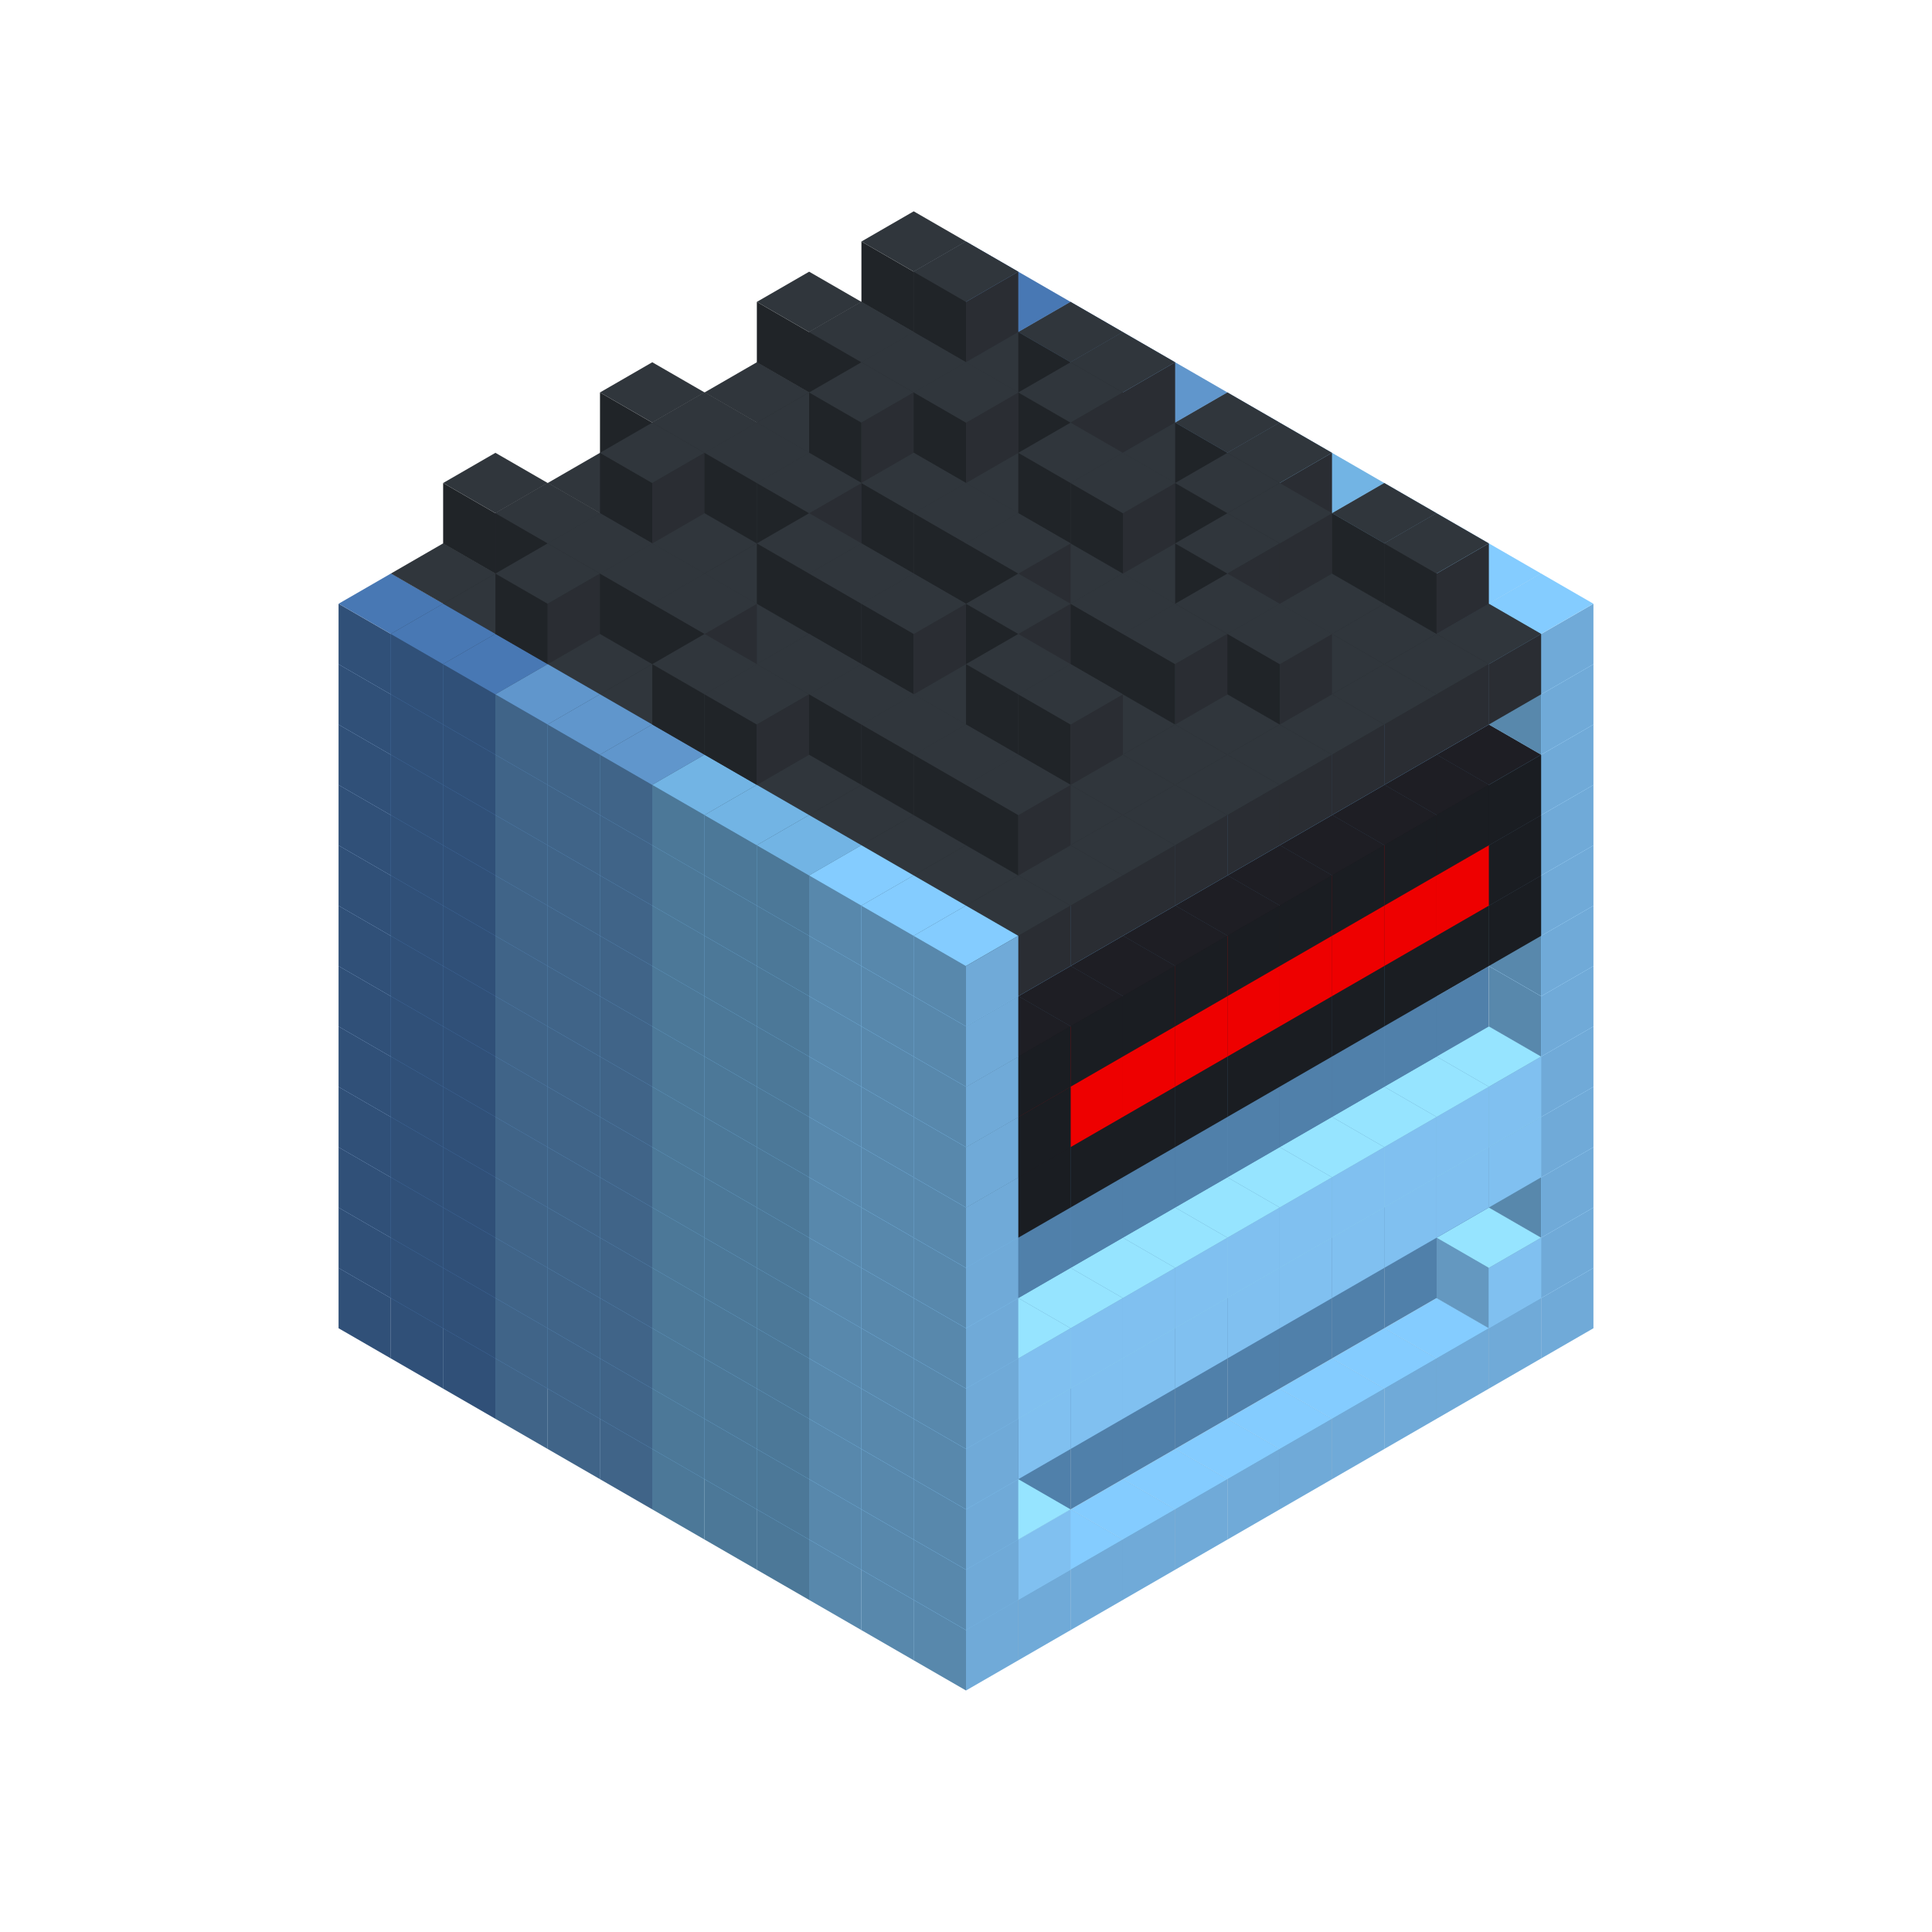 
<svg width='600' height='600' viewBox='4436371 5550000 3200000 3200000' xmlns='http://www.w3.org/2000/svg' xmlns:xlink='http://www.w3.org/1999/xlink'>
<use xlink:href='#v-0x0000003b-6' transform='translate(983738,3600000)'/>
<use xlink:href='#v-0x0000003b-6' transform='translate(1070341,3650000)'/>
<use xlink:href='#v-0x0000003b-6' transform='translate(1156944,3700000)'/>
<use xlink:href='#v-0x0000003b-2' transform='translate(1243547,3750000)'/>
<use xlink:href='#v-0x0000003b-2' transform='translate(1330150,3800000)'/>
<use xlink:href='#v-0x0000003b-2' transform='translate(1416753,3850000)'/>
<use xlink:href='#v-0x0000003b-5' transform='translate(1503356,3900000)'/>
<use xlink:href='#v-0x0000003b-5' transform='translate(1589959,3950000)'/>
<use xlink:href='#v-0x0000003b-5' transform='translate(1676562,4000000)'/>
<use xlink:href='#v-0x0000003b-4' transform='translate(1763165,4050000)'/>
<use xlink:href='#v-0x0000003b-4' transform='translate(1849768,4100000)'/>
<use xlink:href='#v-0x0000003b-4' transform='translate(2889004,3600000)'/>
<use xlink:href='#v-0x0000003b-4' transform='translate(2802401,3650000)'/>
<use xlink:href='#v-0x0000003b-4' transform='translate(2715798,3700000)'/>
<use xlink:href='#v-0x0000003b-4' transform='translate(2629195,3750000)'/>
<use xlink:href='#v-0x0000003b-4' transform='translate(2542592,3800000)'/>
<use xlink:href='#v-0x0000003b-4' transform='translate(2455989,3850000)'/>
<use xlink:href='#v-0x0000003b-4' transform='translate(2369386,3900000)'/>
<use xlink:href='#v-0x0000003b-4' transform='translate(2282783,3950000)'/>
<use xlink:href='#v-0x0000003b-4' transform='translate(2196180,4000000)'/>
<use xlink:href='#v-0x0000003b-4' transform='translate(2109577,4050000)'/>
<use xlink:href='#v-0x0000003b-4' transform='translate(2022974,4100000)'/>
<use xlink:href='#v-0x0000003b-4' transform='translate(1936371,4150000)'/>
<use xlink:href='#v-0x0000003b-6' transform='translate(983738,3500000)'/>
<use xlink:href='#v-0x0000003b-6' transform='translate(1070341,3550000)'/>
<use xlink:href='#v-0x0000003b-6' transform='translate(1156944,3600000)'/>
<use xlink:href='#v-0x0000003b-2' transform='translate(1243547,3650000)'/>
<use xlink:href='#v-0x0000003b-2' transform='translate(1330150,3700000)'/>
<use xlink:href='#v-0x0000003b-2' transform='translate(1416753,3750000)'/>
<use xlink:href='#v-0x0000003b-5' transform='translate(1503356,3800000)'/>
<use xlink:href='#v-0x0000003b-5' transform='translate(1589959,3850000)'/>
<use xlink:href='#v-0x0000003b-5' transform='translate(1676562,3900000)'/>
<use xlink:href='#v-0x0000003b-4' transform='translate(1763165,3950000)'/>
<use xlink:href='#v-0x0000003b-2' transform='translate(2715798,3500000)'/>
<use xlink:href='#v-0x0000003b-2' transform='translate(2629195,3550000)'/>
<use xlink:href='#v-0x0000003b-2' transform='translate(2542592,3600000)'/>
<use xlink:href='#v-0x0000003b-2' transform='translate(2455989,3650000)'/>
<use xlink:href='#v-0x0000003b-2' transform='translate(2369386,3700000)'/>
<use xlink:href='#v-0x0000003b-2' transform='translate(2282783,3750000)'/>
<use xlink:href='#v-0x0000003b-2' transform='translate(2196180,3800000)'/>
<use xlink:href='#v-0x0000003b-2' transform='translate(2109577,3850000)'/>
<use xlink:href='#v-0x0000003b-2' transform='translate(2022974,3900000)'/>
<use xlink:href='#v-0x0000003b-2' transform='translate(1936371,3950000)'/>
<use xlink:href='#v-0x0000003b-4' transform='translate(1849768,4000000)'/>
<use xlink:href='#v-0x0000003b-4' transform='translate(2889004,3500000)'/>
<use xlink:href='#v-0x0000003b-1' transform='translate(2802401,3550000)'/>
<use xlink:href='#v-0x0000003b-1' transform='translate(2022974,4000000)'/>
<use xlink:href='#v-0x0000003b-4' transform='translate(1936371,4050000)'/>
<use xlink:href='#v-0x0000003b-6' transform='translate(983738,3400000)'/>
<use xlink:href='#v-0x0000003b-6' transform='translate(1070341,3450000)'/>
<use xlink:href='#v-0x0000003b-6' transform='translate(1156944,3500000)'/>
<use xlink:href='#v-0x0000003b-2' transform='translate(1243547,3550000)'/>
<use xlink:href='#v-0x0000003b-2' transform='translate(1330150,3600000)'/>
<use xlink:href='#v-0x0000003b-2' transform='translate(1416753,3650000)'/>
<use xlink:href='#v-0x0000003b-5' transform='translate(1503356,3700000)'/>
<use xlink:href='#v-0x0000003b-5' transform='translate(1589959,3750000)'/>
<use xlink:href='#v-0x0000003b-5' transform='translate(1676562,3800000)'/>
<use xlink:href='#v-0x0000003b-4' transform='translate(1763165,3850000)'/>
<use xlink:href='#v-0x0000003b-2' transform='translate(2715798,3400000)'/>
<use xlink:href='#v-0x0000003b-2' transform='translate(2629195,3450000)'/>
<use xlink:href='#v-0x0000003b-2' transform='translate(2542592,3500000)'/>
<use xlink:href='#v-0x0000003b-2' transform='translate(2455989,3550000)'/>
<use xlink:href='#v-0x0000003b-2' transform='translate(2369386,3600000)'/>
<use xlink:href='#v-0x0000003b-2' transform='translate(2282783,3650000)'/>
<use xlink:href='#v-0x0000003b-2' transform='translate(2196180,3700000)'/>
<use xlink:href='#v-0x0000003b-2' transform='translate(2109577,3750000)'/>
<use xlink:href='#v-0x0000003b-2' transform='translate(2022974,3800000)'/>
<use xlink:href='#v-0x0000003b-2' transform='translate(1936371,3850000)'/>
<use xlink:href='#v-0x0000003b-4' transform='translate(1849768,3900000)'/>
<use xlink:href='#v-0x0000003b-4' transform='translate(2889004,3400000)'/>
<use xlink:href='#v-0x0000003b-4' transform='translate(1936371,3950000)'/>
<use xlink:href='#v-0x0000003b-6' transform='translate(983738,3300000)'/>
<use xlink:href='#v-0x0000003b-6' transform='translate(1070341,3350000)'/>
<use xlink:href='#v-0x0000003b-6' transform='translate(1156944,3400000)'/>
<use xlink:href='#v-0x0000003b-2' transform='translate(1243547,3450000)'/>
<use xlink:href='#v-0x0000003b-2' transform='translate(1330150,3500000)'/>
<use xlink:href='#v-0x0000003b-2' transform='translate(1416753,3550000)'/>
<use xlink:href='#v-0x0000003b-5' transform='translate(1503356,3600000)'/>
<use xlink:href='#v-0x0000003b-5' transform='translate(1589959,3650000)'/>
<use xlink:href='#v-0x0000003b-5' transform='translate(1676562,3700000)'/>
<use xlink:href='#v-0x0000003b-4' transform='translate(1763165,3750000)'/>
<use xlink:href='#v-0x0000003b-2' transform='translate(2715798,3300000)'/>
<use xlink:href='#v-0x0000003b-2' transform='translate(2629195,3350000)'/>
<use xlink:href='#v-0x0000003b-2' transform='translate(2542592,3400000)'/>
<use xlink:href='#v-0x0000003b-2' transform='translate(2455989,3450000)'/>
<use xlink:href='#v-0x0000003b-2' transform='translate(2369386,3500000)'/>
<use xlink:href='#v-0x0000003b-2' transform='translate(2282783,3550000)'/>
<use xlink:href='#v-0x0000003b-2' transform='translate(2196180,3600000)'/>
<use xlink:href='#v-0x0000003b-2' transform='translate(2109577,3650000)'/>
<use xlink:href='#v-0x0000003b-2' transform='translate(2022974,3700000)'/>
<use xlink:href='#v-0x0000003b-2' transform='translate(1936371,3750000)'/>
<use xlink:href='#v-0x0000003b-4' transform='translate(1849768,3800000)'/>
<use xlink:href='#v-0x0000003b-4' transform='translate(2889004,3300000)'/>
<use xlink:href='#v-0x0000003b-1' transform='translate(2802401,3350000)'/>
<use xlink:href='#v-0x0000003b-1' transform='translate(2715798,3400000)'/>
<use xlink:href='#v-0x0000003b-1' transform='translate(2629195,3450000)'/>
<use xlink:href='#v-0x0000003b-1' transform='translate(2542592,3500000)'/>
<use xlink:href='#v-0x0000003b-1' transform='translate(2455989,3550000)'/>
<use xlink:href='#v-0x0000003b-1' transform='translate(2369386,3600000)'/>
<use xlink:href='#v-0x0000003b-1' transform='translate(2282783,3650000)'/>
<use xlink:href='#v-0x0000003b-1' transform='translate(2196180,3700000)'/>
<use xlink:href='#v-0x0000003b-1' transform='translate(2109577,3750000)'/>
<use xlink:href='#v-0x0000003b-1' transform='translate(2022974,3800000)'/>
<use xlink:href='#v-0x0000003b-4' transform='translate(1936371,3850000)'/>
<use xlink:href='#v-0x0000003b-6' transform='translate(983738,3200000)'/>
<use xlink:href='#v-0x0000003b-6' transform='translate(1070341,3250000)'/>
<use xlink:href='#v-0x0000003b-6' transform='translate(1156944,3300000)'/>
<use xlink:href='#v-0x0000003b-2' transform='translate(1243547,3350000)'/>
<use xlink:href='#v-0x0000003b-2' transform='translate(1330150,3400000)'/>
<use xlink:href='#v-0x0000003b-2' transform='translate(1416753,3450000)'/>
<use xlink:href='#v-0x0000003b-5' transform='translate(1503356,3500000)'/>
<use xlink:href='#v-0x0000003b-5' transform='translate(1589959,3550000)'/>
<use xlink:href='#v-0x0000003b-5' transform='translate(1676562,3600000)'/>
<use xlink:href='#v-0x0000003b-4' transform='translate(1763165,3650000)'/>
<use xlink:href='#v-0x0000003b-2' transform='translate(2715798,3200000)'/>
<use xlink:href='#v-0x0000003b-2' transform='translate(2629195,3250000)'/>
<use xlink:href='#v-0x0000003b-2' transform='translate(2542592,3300000)'/>
<use xlink:href='#v-0x0000003b-2' transform='translate(2455989,3350000)'/>
<use xlink:href='#v-0x0000003b-2' transform='translate(2369386,3400000)'/>
<use xlink:href='#v-0x0000003b-2' transform='translate(2282783,3450000)'/>
<use xlink:href='#v-0x0000003b-2' transform='translate(2196180,3500000)'/>
<use xlink:href='#v-0x0000003b-2' transform='translate(2109577,3550000)'/>
<use xlink:href='#v-0x0000003b-2' transform='translate(2022974,3600000)'/>
<use xlink:href='#v-0x0000003b-2' transform='translate(1936371,3650000)'/>
<use xlink:href='#v-0x0000003b-4' transform='translate(1849768,3700000)'/>
<use xlink:href='#v-0x0000003b-4' transform='translate(2889004,3200000)'/>
<use xlink:href='#v-0x0000003b-1' transform='translate(2802401,3250000)'/>
<use xlink:href='#v-0x0000003b-1' transform='translate(2715798,3300000)'/>
<use xlink:href='#v-0x0000003b-1' transform='translate(2629195,3350000)'/>
<use xlink:href='#v-0x0000003b-1' transform='translate(2542592,3400000)'/>
<use xlink:href='#v-0x0000003b-1' transform='translate(2455989,3450000)'/>
<use xlink:href='#v-0x0000003b-1' transform='translate(2369386,3500000)'/>
<use xlink:href='#v-0x0000003b-1' transform='translate(2282783,3550000)'/>
<use xlink:href='#v-0x0000003b-1' transform='translate(2196180,3600000)'/>
<use xlink:href='#v-0x0000003b-1' transform='translate(2109577,3650000)'/>
<use xlink:href='#v-0x0000003b-1' transform='translate(2022974,3700000)'/>
<use xlink:href='#v-0x0000003b-4' transform='translate(1936371,3750000)'/>
<use xlink:href='#v-0x0000003b-6' transform='translate(983738,3100000)'/>
<use xlink:href='#v-0x0000003b-6' transform='translate(1070341,3150000)'/>
<use xlink:href='#v-0x0000003b-6' transform='translate(1156944,3200000)'/>
<use xlink:href='#v-0x0000003b-2' transform='translate(1243547,3250000)'/>
<use xlink:href='#v-0x0000003b-2' transform='translate(1330150,3300000)'/>
<use xlink:href='#v-0x0000003b-2' transform='translate(1416753,3350000)'/>
<use xlink:href='#v-0x0000003b-5' transform='translate(1503356,3400000)'/>
<use xlink:href='#v-0x0000003b-5' transform='translate(1589959,3450000)'/>
<use xlink:href='#v-0x0000003b-5' transform='translate(1676562,3500000)'/>
<use xlink:href='#v-0x0000003b-4' transform='translate(1763165,3550000)'/>
<use xlink:href='#v-0x0000003b-2' transform='translate(2715798,3100000)'/>
<use xlink:href='#v-0x0000003b-2' transform='translate(2629195,3150000)'/>
<use xlink:href='#v-0x0000003b-2' transform='translate(2542592,3200000)'/>
<use xlink:href='#v-0x0000003b-2' transform='translate(2455989,3250000)'/>
<use xlink:href='#v-0x0000003b-2' transform='translate(2369386,3300000)'/>
<use xlink:href='#v-0x0000003b-2' transform='translate(2282783,3350000)'/>
<use xlink:href='#v-0x0000003b-2' transform='translate(2196180,3400000)'/>
<use xlink:href='#v-0x0000003b-2' transform='translate(2109577,3450000)'/>
<use xlink:href='#v-0x0000003b-2' transform='translate(2022974,3500000)'/>
<use xlink:href='#v-0x0000003b-2' transform='translate(1936371,3550000)'/>
<use xlink:href='#v-0x0000003b-4' transform='translate(1849768,3600000)'/>
<use xlink:href='#v-0x0000003b-4' transform='translate(2889004,3100000)'/>
<use xlink:href='#v-0x0000003b-4' transform='translate(1936371,3650000)'/>
<use xlink:href='#v-0x0000003b-6' transform='translate(983738,3000000)'/>
<use xlink:href='#v-0x0000003b-6' transform='translate(1070341,3050000)'/>
<use xlink:href='#v-0x0000003b-6' transform='translate(1156944,3100000)'/>
<use xlink:href='#v-0x0000003b-2' transform='translate(1243547,3150000)'/>
<use xlink:href='#v-0x0000003b-2' transform='translate(1330150,3200000)'/>
<use xlink:href='#v-0x0000003b-2' transform='translate(1416753,3250000)'/>
<use xlink:href='#v-0x0000003b-5' transform='translate(1503356,3300000)'/>
<use xlink:href='#v-0x0000003b-5' transform='translate(1589959,3350000)'/>
<use xlink:href='#v-0x0000003b-5' transform='translate(1676562,3400000)'/>
<use xlink:href='#v-0x0000003b-4' transform='translate(1763165,3450000)'/>
<use xlink:href='#v-0x0000003b-2' transform='translate(2715798,3000000)'/>
<use xlink:href='#v-0x0000003b-2' transform='translate(2629195,3050000)'/>
<use xlink:href='#v-0x0000003b-2' transform='translate(2542592,3100000)'/>
<use xlink:href='#v-0x0000003b-2' transform='translate(2455989,3150000)'/>
<use xlink:href='#v-0x0000003b-2' transform='translate(2369386,3200000)'/>
<use xlink:href='#v-0x0000003b-2' transform='translate(2282783,3250000)'/>
<use xlink:href='#v-0x0000003b-2' transform='translate(2196180,3300000)'/>
<use xlink:href='#v-0x0000003b-2' transform='translate(2109577,3350000)'/>
<use xlink:href='#v-0x0000003b-2' transform='translate(2022974,3400000)'/>
<use xlink:href='#v-0x0000003b-2' transform='translate(1936371,3450000)'/>
<use xlink:href='#v-0x0000003b-4' transform='translate(1849768,3500000)'/>
<use xlink:href='#v-0x0000003b-4' transform='translate(2889004,3000000)'/>
<use xlink:href='#v-0x0000003b-4' transform='translate(1936371,3550000)'/>
<use xlink:href='#v-0x0000003b-6' transform='translate(983738,2900000)'/>
<use xlink:href='#v-0x0000003b-6' transform='translate(1070341,2950000)'/>
<use xlink:href='#v-0x0000003b-6' transform='translate(1156944,3000000)'/>
<use xlink:href='#v-0x0000003b-2' transform='translate(1243547,3050000)'/>
<use xlink:href='#v-0x0000003b-2' transform='translate(1330150,3100000)'/>
<use xlink:href='#v-0x0000003b-2' transform='translate(1416753,3150000)'/>
<use xlink:href='#v-0x0000003b-5' transform='translate(1503356,3200000)'/>
<use xlink:href='#v-0x0000003b-5' transform='translate(1589959,3250000)'/>
<use xlink:href='#v-0x0000003b-5' transform='translate(1676562,3300000)'/>
<use xlink:href='#v-0x0000003b-4' transform='translate(1763165,3350000)'/>
<use xlink:href='#v-0x0000003b-2' transform='translate(2715798,2900000)'/>
<use xlink:href='#v-0x0000003b-2' transform='translate(2629195,2950000)'/>
<use xlink:href='#v-0x0000003b-2' transform='translate(2542592,3000000)'/>
<use xlink:href='#v-0x0000003b-2' transform='translate(2455989,3050000)'/>
<use xlink:href='#v-0x0000003b-2' transform='translate(2369386,3100000)'/>
<use xlink:href='#v-0x0000003b-2' transform='translate(2282783,3150000)'/>
<use xlink:href='#v-0x0000003b-2' transform='translate(2196180,3200000)'/>
<use xlink:href='#v-0x0000003b-2' transform='translate(2109577,3250000)'/>
<use xlink:href='#v-0x0000003b-2' transform='translate(2022974,3300000)'/>
<use xlink:href='#v-0x0000003b-2' transform='translate(1936371,3350000)'/>
<use xlink:href='#v-0x0000003b-4' transform='translate(1849768,3400000)'/>
<use xlink:href='#v-0x0000003b-4' transform='translate(2889004,2900000)'/>
<use xlink:href='#v-0x0000003b-7' transform='translate(2802401,2950000)'/>
<use xlink:href='#v-0x0000003b-7' transform='translate(2715798,3000000)'/>
<use xlink:href='#v-0x0000003b-7' transform='translate(2629195,3050000)'/>
<use xlink:href='#v-0x0000003b-7' transform='translate(2542592,3100000)'/>
<use xlink:href='#v-0x0000003b-7' transform='translate(2455989,3150000)'/>
<use xlink:href='#v-0x0000003b-7' transform='translate(2369386,3200000)'/>
<use xlink:href='#v-0x0000003b-7' transform='translate(2282783,3250000)'/>
<use xlink:href='#v-0x0000003b-7' transform='translate(2196180,3300000)'/>
<use xlink:href='#v-0x0000003b-7' transform='translate(2109577,3350000)'/>
<use xlink:href='#v-0x0000003b-7' transform='translate(2022974,3400000)'/>
<use xlink:href='#v-0x0000003b-4' transform='translate(1936371,3450000)'/>
<use xlink:href='#v-0x0000003b-6' transform='translate(983738,2800000)'/>
<use xlink:href='#v-0x0000003b-6' transform='translate(1070341,2850000)'/>
<use xlink:href='#v-0x0000003b-6' transform='translate(1156944,2900000)'/>
<use xlink:href='#v-0x0000003b-2' transform='translate(1243547,2950000)'/>
<use xlink:href='#v-0x0000003b-2' transform='translate(1330150,3000000)'/>
<use xlink:href='#v-0x0000003b-2' transform='translate(1416753,3050000)'/>
<use xlink:href='#v-0x0000003b-5' transform='translate(1503356,3100000)'/>
<use xlink:href='#v-0x0000003b-5' transform='translate(1589959,3150000)'/>
<use xlink:href='#v-0x0000003b-5' transform='translate(1676562,3200000)'/>
<use xlink:href='#v-0x0000003b-4' transform='translate(1763165,3250000)'/>
<use xlink:href='#v-0x0000003b-2' transform='translate(2715798,2800000)'/>
<use xlink:href='#v-0x0000003b-2' transform='translate(2629195,2850000)'/>
<use xlink:href='#v-0x0000003b-2' transform='translate(2542592,2900000)'/>
<use xlink:href='#v-0x0000003b-2' transform='translate(2455989,2950000)'/>
<use xlink:href='#v-0x0000003b-2' transform='translate(2369386,3000000)'/>
<use xlink:href='#v-0x0000003b-2' transform='translate(2282783,3050000)'/>
<use xlink:href='#v-0x0000003b-2' transform='translate(2196180,3100000)'/>
<use xlink:href='#v-0x0000003b-2' transform='translate(2109577,3150000)'/>
<use xlink:href='#v-0x0000003b-2' transform='translate(2022974,3200000)'/>
<use xlink:href='#v-0x0000003b-2' transform='translate(1936371,3250000)'/>
<use xlink:href='#v-0x0000003b-4' transform='translate(1849768,3300000)'/>
<use xlink:href='#v-0x0000003b-4' transform='translate(2889004,2800000)'/>
<use xlink:href='#v-0x0000003b-7' transform='translate(2802401,2850000)'/>
<use xlink:href='#v-0x0000003b-8' transform='translate(2715798,2900000)'/>
<use xlink:href='#v-0x0000003b-8' transform='translate(2629195,2950000)'/>
<use xlink:href='#v-0x0000003b-8' transform='translate(2542592,3000000)'/>
<use xlink:href='#v-0x0000003b-8' transform='translate(2455989,3050000)'/>
<use xlink:href='#v-0x0000003b-8' transform='translate(2369386,3100000)'/>
<use xlink:href='#v-0x0000003b-8' transform='translate(2282783,3150000)'/>
<use xlink:href='#v-0x0000003b-8' transform='translate(2196180,3200000)'/>
<use xlink:href='#v-0x0000003b-8' transform='translate(2109577,3250000)'/>
<use xlink:href='#v-0x0000003b-7' transform='translate(2022974,3300000)'/>
<use xlink:href='#v-0x0000003b-4' transform='translate(1936371,3350000)'/>
<use xlink:href='#v-0x0000003b-6' transform='translate(983738,2700000)'/>
<use xlink:href='#v-0x0000003b-6' transform='translate(1070341,2750000)'/>
<use xlink:href='#v-0x0000003b-6' transform='translate(1156944,2800000)'/>
<use xlink:href='#v-0x0000003b-2' transform='translate(1243547,2850000)'/>
<use xlink:href='#v-0x0000003b-2' transform='translate(1330150,2900000)'/>
<use xlink:href='#v-0x0000003b-2' transform='translate(1416753,2950000)'/>
<use xlink:href='#v-0x0000003b-5' transform='translate(1503356,3000000)'/>
<use xlink:href='#v-0x0000003b-5' transform='translate(1589959,3050000)'/>
<use xlink:href='#v-0x0000003b-5' transform='translate(1676562,3100000)'/>
<use xlink:href='#v-0x0000003b-4' transform='translate(1763165,3150000)'/>
<use xlink:href='#v-0x0000003b-2' transform='translate(2715798,2700000)'/>
<use xlink:href='#v-0x0000003b-2' transform='translate(2629195,2750000)'/>
<use xlink:href='#v-0x0000003b-2' transform='translate(2542592,2800000)'/>
<use xlink:href='#v-0x0000003b-2' transform='translate(2455989,2850000)'/>
<use xlink:href='#v-0x0000003b-2' transform='translate(2369386,2900000)'/>
<use xlink:href='#v-0x0000003b-2' transform='translate(2282783,2950000)'/>
<use xlink:href='#v-0x0000003b-2' transform='translate(2196180,3000000)'/>
<use xlink:href='#v-0x0000003b-2' transform='translate(2109577,3050000)'/>
<use xlink:href='#v-0x0000003b-2' transform='translate(2022974,3100000)'/>
<use xlink:href='#v-0x0000003b-2' transform='translate(1936371,3150000)'/>
<use xlink:href='#v-0x0000003b-4' transform='translate(1849768,3200000)'/>
<use xlink:href='#v-0x0000003b-4' transform='translate(2889004,2700000)'/>
<use xlink:href='#v-0x0000003b-7' transform='translate(2802401,2750000)'/>
<use xlink:href='#v-0x0000003b-7' transform='translate(2715798,2800000)'/>
<use xlink:href='#v-0x0000003b-7' transform='translate(2629195,2850000)'/>
<use xlink:href='#v-0x0000003b-7' transform='translate(2542592,2900000)'/>
<use xlink:href='#v-0x0000003b-7' transform='translate(2455989,2950000)'/>
<use xlink:href='#v-0x0000003b-7' transform='translate(2369386,3000000)'/>
<use xlink:href='#v-0x0000003b-7' transform='translate(2282783,3050000)'/>
<use xlink:href='#v-0x0000003b-7' transform='translate(2196180,3100000)'/>
<use xlink:href='#v-0x0000003b-7' transform='translate(2109577,3150000)'/>
<use xlink:href='#v-0x0000003b-7' transform='translate(2022974,3200000)'/>
<use xlink:href='#v-0x0000003b-4' transform='translate(1936371,3250000)'/>
<use xlink:href='#v-0x0000003b-6' transform='translate(983738,2600000)'/>
<use xlink:href='#v-0x0000003b-6' transform='translate(1070341,2650000)'/>
<use xlink:href='#v-0x0000003b-6' transform='translate(1156944,2700000)'/>
<use xlink:href='#v-0x0000003b-2' transform='translate(1243547,2750000)'/>
<use xlink:href='#v-0x0000003b-2' transform='translate(1330150,2800000)'/>
<use xlink:href='#v-0x0000003b-2' transform='translate(1416753,2850000)'/>
<use xlink:href='#v-0x0000003b-5' transform='translate(1503356,2900000)'/>
<use xlink:href='#v-0x0000003b-5' transform='translate(1589959,2950000)'/>
<use xlink:href='#v-0x0000003b-5' transform='translate(1676562,3000000)'/>
<use xlink:href='#v-0x0000003b-4' transform='translate(1763165,3050000)'/>
<use xlink:href='#v-0x0000003b-2' transform='translate(2715798,2600000)'/>
<use xlink:href='#v-0x0000003b-2' transform='translate(2629195,2650000)'/>
<use xlink:href='#v-0x0000003b-2' transform='translate(2542592,2700000)'/>
<use xlink:href='#v-0x0000003b-2' transform='translate(2455989,2750000)'/>
<use xlink:href='#v-0x0000003b-2' transform='translate(2369386,2800000)'/>
<use xlink:href='#v-0x0000003b-2' transform='translate(2282783,2850000)'/>
<use xlink:href='#v-0x0000003b-2' transform='translate(2196180,2900000)'/>
<use xlink:href='#v-0x0000003b-2' transform='translate(2109577,2950000)'/>
<use xlink:href='#v-0x0000003b-2' transform='translate(2022974,3000000)'/>
<use xlink:href='#v-0x0000003b-2' transform='translate(1936371,3050000)'/>
<use xlink:href='#v-0x0000003b-4' transform='translate(1849768,3100000)'/>
<use xlink:href='#v-0x0000003b-4' transform='translate(2889004,2600000)'/>
<use xlink:href='#v-0x0000003b-4' transform='translate(1936371,3150000)'/>
<use xlink:href='#v-0x0000003b-6' transform='translate(1936371,1950000)'/>
<use xlink:href='#v-0x0000003b-9' transform='translate(1849768,2000000)'/>
<use xlink:href='#v-0x0000003b-9' transform='translate(1763165,2050000)'/>
<use xlink:href='#v-0x0000003b-9' transform='translate(1676562,2100000)'/>
<use xlink:href='#v-0x0000003b-9' transform='translate(1589959,2150000)'/>
<use xlink:href='#v-0x0000003b-9' transform='translate(1503356,2200000)'/>
<use xlink:href='#v-0x0000003b-9' transform='translate(1416753,2250000)'/>
<use xlink:href='#v-0x0000003b-9' transform='translate(1330150,2300000)'/>
<use xlink:href='#v-0x0000003b-9' transform='translate(1243547,2350000)'/>
<use xlink:href='#v-0x0000003b-9' transform='translate(1156944,2400000)'/>
<use xlink:href='#v-0x0000003b-9' transform='translate(1070341,2450000)'/>
<use xlink:href='#v-0x0000003b-6' transform='translate(983738,2500000)'/>
<use xlink:href='#v-0x0000003b-6' transform='translate(2022974,2000000)'/>
<use xlink:href='#v-0x0000003b-9' transform='translate(1936371,2050000)'/>
<use xlink:href='#v-0x0000003b-9' transform='translate(1849768,2100000)'/>
<use xlink:href='#v-0x0000003b-9' transform='translate(1763165,2150000)'/>
<use xlink:href='#v-0x0000003b-9' transform='translate(1676562,2200000)'/>
<use xlink:href='#v-0x0000003b-9' transform='translate(1589959,2250000)'/>
<use xlink:href='#v-0x0000003b-9' transform='translate(1503356,2300000)'/>
<use xlink:href='#v-0x0000003b-9' transform='translate(1416753,2350000)'/>
<use xlink:href='#v-0x0000003b-9' transform='translate(1330150,2400000)'/>
<use xlink:href='#v-0x0000003b-9' transform='translate(1243547,2450000)'/>
<use xlink:href='#v-0x0000003b-9' transform='translate(1156944,2500000)'/>
<use xlink:href='#v-0x0000003b-6' transform='translate(1070341,2550000)'/>
<use xlink:href='#v-0x0000003b-6' transform='translate(2109577,2050000)'/>
<use xlink:href='#v-0x0000003b-9' transform='translate(2022974,2100000)'/>
<use xlink:href='#v-0x0000003b-9' transform='translate(1936371,2150000)'/>
<use xlink:href='#v-0x0000003b-9' transform='translate(1849768,2200000)'/>
<use xlink:href='#v-0x0000003b-9' transform='translate(1763165,2250000)'/>
<use xlink:href='#v-0x0000003b-9' transform='translate(1676562,2300000)'/>
<use xlink:href='#v-0x0000003b-9' transform='translate(1589959,2350000)'/>
<use xlink:href='#v-0x0000003b-9' transform='translate(1503356,2400000)'/>
<use xlink:href='#v-0x0000003b-9' transform='translate(1416753,2450000)'/>
<use xlink:href='#v-0x0000003b-9' transform='translate(1330150,2500000)'/>
<use xlink:href='#v-0x0000003b-9' transform='translate(1243547,2550000)'/>
<use xlink:href='#v-0x0000003b-6' transform='translate(1156944,2600000)'/>
<use xlink:href='#v-0x0000003b-2' transform='translate(2196180,2100000)'/>
<use xlink:href='#v-0x0000003b-9' transform='translate(2109577,2150000)'/>
<use xlink:href='#v-0x0000003b-9' transform='translate(2022974,2200000)'/>
<use xlink:href='#v-0x0000003b-9' transform='translate(1936371,2250000)'/>
<use xlink:href='#v-0x0000003b-9' transform='translate(1849768,2300000)'/>
<use xlink:href='#v-0x0000003b-9' transform='translate(1763165,2350000)'/>
<use xlink:href='#v-0x0000003b-9' transform='translate(1676562,2400000)'/>
<use xlink:href='#v-0x0000003b-9' transform='translate(1589959,2450000)'/>
<use xlink:href='#v-0x0000003b-9' transform='translate(1503356,2500000)'/>
<use xlink:href='#v-0x0000003b-9' transform='translate(1416753,2550000)'/>
<use xlink:href='#v-0x0000003b-9' transform='translate(1330150,2600000)'/>
<use xlink:href='#v-0x0000003b-2' transform='translate(1243547,2650000)'/>
<use xlink:href='#v-0x0000003b-2' transform='translate(2282783,2150000)'/>
<use xlink:href='#v-0x0000003b-9' transform='translate(2196180,2200000)'/>
<use xlink:href='#v-0x0000003b-9' transform='translate(2109577,2250000)'/>
<use xlink:href='#v-0x0000003b-9' transform='translate(2022974,2300000)'/>
<use xlink:href='#v-0x0000003b-9' transform='translate(1936371,2350000)'/>
<use xlink:href='#v-0x0000003b-9' transform='translate(1849768,2400000)'/>
<use xlink:href='#v-0x0000003b-9' transform='translate(1763165,2450000)'/>
<use xlink:href='#v-0x0000003b-9' transform='translate(1676562,2500000)'/>
<use xlink:href='#v-0x0000003b-9' transform='translate(1589959,2550000)'/>
<use xlink:href='#v-0x0000003b-9' transform='translate(1503356,2600000)'/>
<use xlink:href='#v-0x0000003b-9' transform='translate(1416753,2650000)'/>
<use xlink:href='#v-0x0000003b-2' transform='translate(1330150,2700000)'/>
<use xlink:href='#v-0x0000003b-2' transform='translate(2369386,2200000)'/>
<use xlink:href='#v-0x0000003b-9' transform='translate(2282783,2250000)'/>
<use xlink:href='#v-0x0000003b-9' transform='translate(2196180,2300000)'/>
<use xlink:href='#v-0x0000003b-9' transform='translate(2109577,2350000)'/>
<use xlink:href='#v-0x0000003b-9' transform='translate(2022974,2400000)'/>
<use xlink:href='#v-0x0000003b-9' transform='translate(1936371,2450000)'/>
<use xlink:href='#v-0x0000003b-9' transform='translate(1849768,2500000)'/>
<use xlink:href='#v-0x0000003b-9' transform='translate(1763165,2550000)'/>
<use xlink:href='#v-0x0000003b-9' transform='translate(1676562,2600000)'/>
<use xlink:href='#v-0x0000003b-9' transform='translate(1589959,2650000)'/>
<use xlink:href='#v-0x0000003b-9' transform='translate(1503356,2700000)'/>
<use xlink:href='#v-0x0000003b-2' transform='translate(1416753,2750000)'/>
<use xlink:href='#v-0x0000003b-5' transform='translate(2455989,2250000)'/>
<use xlink:href='#v-0x0000003b-9' transform='translate(2369386,2300000)'/>
<use xlink:href='#v-0x0000003b-9' transform='translate(2282783,2350000)'/>
<use xlink:href='#v-0x0000003b-9' transform='translate(2196180,2400000)'/>
<use xlink:href='#v-0x0000003b-9' transform='translate(2109577,2450000)'/>
<use xlink:href='#v-0x0000003b-9' transform='translate(2022974,2500000)'/>
<use xlink:href='#v-0x0000003b-9' transform='translate(1936371,2550000)'/>
<use xlink:href='#v-0x0000003b-9' transform='translate(1849768,2600000)'/>
<use xlink:href='#v-0x0000003b-9' transform='translate(1763165,2650000)'/>
<use xlink:href='#v-0x0000003b-9' transform='translate(1676562,2700000)'/>
<use xlink:href='#v-0x0000003b-9' transform='translate(1589959,2750000)'/>
<use xlink:href='#v-0x0000003b-5' transform='translate(1503356,2800000)'/>
<use xlink:href='#v-0x0000003b-5' transform='translate(2542592,2300000)'/>
<use xlink:href='#v-0x0000003b-9' transform='translate(2455989,2350000)'/>
<use xlink:href='#v-0x0000003b-9' transform='translate(2369386,2400000)'/>
<use xlink:href='#v-0x0000003b-9' transform='translate(2282783,2450000)'/>
<use xlink:href='#v-0x0000003b-9' transform='translate(2196180,2500000)'/>
<use xlink:href='#v-0x0000003b-9' transform='translate(2109577,2550000)'/>
<use xlink:href='#v-0x0000003b-9' transform='translate(2022974,2600000)'/>
<use xlink:href='#v-0x0000003b-9' transform='translate(1936371,2650000)'/>
<use xlink:href='#v-0x0000003b-9' transform='translate(1849768,2700000)'/>
<use xlink:href='#v-0x0000003b-9' transform='translate(1763165,2750000)'/>
<use xlink:href='#v-0x0000003b-9' transform='translate(1676562,2800000)'/>
<use xlink:href='#v-0x0000003b-5' transform='translate(1589959,2850000)'/>
<use xlink:href='#v-0x0000003b-5' transform='translate(2629195,2350000)'/>
<use xlink:href='#v-0x0000003b-9' transform='translate(2542592,2400000)'/>
<use xlink:href='#v-0x0000003b-9' transform='translate(2455989,2450000)'/>
<use xlink:href='#v-0x0000003b-9' transform='translate(2369386,2500000)'/>
<use xlink:href='#v-0x0000003b-9' transform='translate(2282783,2550000)'/>
<use xlink:href='#v-0x0000003b-9' transform='translate(2196180,2600000)'/>
<use xlink:href='#v-0x0000003b-9' transform='translate(2109577,2650000)'/>
<use xlink:href='#v-0x0000003b-9' transform='translate(2022974,2700000)'/>
<use xlink:href='#v-0x0000003b-9' transform='translate(1936371,2750000)'/>
<use xlink:href='#v-0x0000003b-9' transform='translate(1849768,2800000)'/>
<use xlink:href='#v-0x0000003b-9' transform='translate(1763165,2850000)'/>
<use xlink:href='#v-0x0000003b-5' transform='translate(1676562,2900000)'/>
<use xlink:href='#v-0x0000003b-4' transform='translate(2715798,2400000)'/>
<use xlink:href='#v-0x0000003b-9' transform='translate(2629195,2450000)'/>
<use xlink:href='#v-0x0000003b-9' transform='translate(2542592,2500000)'/>
<use xlink:href='#v-0x0000003b-9' transform='translate(2455989,2550000)'/>
<use xlink:href='#v-0x0000003b-9' transform='translate(2369386,2600000)'/>
<use xlink:href='#v-0x0000003b-9' transform='translate(2282783,2650000)'/>
<use xlink:href='#v-0x0000003b-9' transform='translate(2196180,2700000)'/>
<use xlink:href='#v-0x0000003b-9' transform='translate(2109577,2750000)'/>
<use xlink:href='#v-0x0000003b-9' transform='translate(2022974,2800000)'/>
<use xlink:href='#v-0x0000003b-9' transform='translate(1936371,2850000)'/>
<use xlink:href='#v-0x0000003b-9' transform='translate(1849768,2900000)'/>
<use xlink:href='#v-0x0000003b-4' transform='translate(1763165,2950000)'/>
<use xlink:href='#v-0x0000003b-4' transform='translate(2802401,2450000)'/>
<use xlink:href='#v-0x0000003b-9' transform='translate(2715798,2500000)'/>
<use xlink:href='#v-0x0000003b-9' transform='translate(2629195,2550000)'/>
<use xlink:href='#v-0x0000003b-9' transform='translate(2542592,2600000)'/>
<use xlink:href='#v-0x0000003b-9' transform='translate(2455989,2650000)'/>
<use xlink:href='#v-0x0000003b-9' transform='translate(2369386,2700000)'/>
<use xlink:href='#v-0x0000003b-9' transform='translate(2282783,2750000)'/>
<use xlink:href='#v-0x0000003b-9' transform='translate(2196180,2800000)'/>
<use xlink:href='#v-0x0000003b-9' transform='translate(2109577,2850000)'/>
<use xlink:href='#v-0x0000003b-9' transform='translate(2022974,2900000)'/>
<use xlink:href='#v-0x0000003b-9' transform='translate(1936371,2950000)'/>
<use xlink:href='#v-0x0000003b-4' transform='translate(1849768,3000000)'/>
<use xlink:href='#v-0x0000003b-4' transform='translate(2889004,2500000)'/>
<use xlink:href='#v-0x0000003b-9' transform='translate(2802401,2550000)'/>
<use xlink:href='#v-0x0000003b-9' transform='translate(2715798,2600000)'/>
<use xlink:href='#v-0x0000003b-9' transform='translate(2629195,2650000)'/>
<use xlink:href='#v-0x0000003b-9' transform='translate(2542592,2700000)'/>
<use xlink:href='#v-0x0000003b-9' transform='translate(2455989,2750000)'/>
<use xlink:href='#v-0x0000003b-9' transform='translate(2369386,2800000)'/>
<use xlink:href='#v-0x0000003b-9' transform='translate(2282783,2850000)'/>
<use xlink:href='#v-0x0000003b-9' transform='translate(2196180,2900000)'/>
<use xlink:href='#v-0x0000003b-9' transform='translate(2109577,2950000)'/>
<use xlink:href='#v-0x0000003b-9' transform='translate(2022974,3000000)'/>
<use xlink:href='#v-0x0000003b-4' transform='translate(1936371,3050000)'/>
<use xlink:href='#v-0x0000003b-9' transform='translate(1849768,1900000)'/>
<use xlink:href='#v-0x0000003b-9' transform='translate(1676562,2000000)'/>
<use xlink:href='#v-0x0000003b-9' transform='translate(1416753,2150000)'/>
<use xlink:href='#v-0x0000003b-9' transform='translate(1156944,2300000)'/>
<use xlink:href='#v-0x0000003b-9' transform='translate(1936371,1950000)'/>
<use xlink:href='#v-0x0000003b-9' transform='translate(1763165,2050000)'/>
<use xlink:href='#v-0x0000003b-9' transform='translate(1503356,2200000)'/>
<use xlink:href='#v-0x0000003b-9' transform='translate(1416753,2250000)'/>
<use xlink:href='#v-0x0000003b-9' transform='translate(1243547,2350000)'/>
<use xlink:href='#v-0x0000003b-9' transform='translate(1849768,2100000)'/>
<use xlink:href='#v-0x0000003b-9' transform='translate(1763165,2150000)'/>
<use xlink:href='#v-0x0000003b-9' transform='translate(1589959,2250000)'/>
<use xlink:href='#v-0x0000003b-9' transform='translate(1330150,2400000)'/>
<use xlink:href='#v-0x0000003b-9' transform='translate(1243547,2450000)'/>
<use xlink:href='#v-0x0000003b-9' transform='translate(2109577,2050000)'/>
<use xlink:href='#v-0x0000003b-9' transform='translate(1936371,2150000)'/>
<use xlink:href='#v-0x0000003b-9' transform='translate(1676562,2300000)'/>
<use xlink:href='#v-0x0000003b-9' transform='translate(1416753,2450000)'/>
<use xlink:href='#v-0x0000003b-9' transform='translate(2196180,2100000)'/>
<use xlink:href='#v-0x0000003b-9' transform='translate(2109577,2150000)'/>
<use xlink:href='#v-0x0000003b-9' transform='translate(1849768,2300000)'/>
<use xlink:href='#v-0x0000003b-9' transform='translate(1676562,2400000)'/>
<use xlink:href='#v-0x0000003b-9' transform='translate(1503356,2500000)'/>
<use xlink:href='#v-0x0000003b-9' transform='translate(2109577,2250000)'/>
<use xlink:href='#v-0x0000003b-9' transform='translate(1936371,2350000)'/>
<use xlink:href='#v-0x0000003b-9' transform='translate(1763165,2450000)'/>
<use xlink:href='#v-0x0000003b-9' transform='translate(1503356,2600000)'/>
<use xlink:href='#v-0x0000003b-9' transform='translate(2369386,2200000)'/>
<use xlink:href='#v-0x0000003b-9' transform='translate(2196180,2300000)'/>
<use xlink:href='#v-0x0000003b-9' transform='translate(2022974,2400000)'/>
<use xlink:href='#v-0x0000003b-9' transform='translate(1849768,2500000)'/>
<use xlink:href='#v-0x0000003b-9' transform='translate(1676562,2600000)'/>
<use xlink:href='#v-0x0000003b-9' transform='translate(1589959,2650000)'/>
<use xlink:href='#v-0x0000003b-9' transform='translate(2455989,2250000)'/>
<use xlink:href='#v-0x0000003b-9' transform='translate(2369386,2300000)'/>
<use xlink:href='#v-0x0000003b-9' transform='translate(2022974,2500000)'/>
<use xlink:href='#v-0x0000003b-9' transform='translate(1763165,2650000)'/>
<use xlink:href='#v-0x0000003b-9' transform='translate(2455989,2350000)'/>
<use xlink:href='#v-0x0000003b-9' transform='translate(2369386,2400000)'/>
<use xlink:href='#v-0x0000003b-9' transform='translate(2196180,2500000)'/>
<use xlink:href='#v-0x0000003b-9' transform='translate(2022974,2600000)'/>
<use xlink:href='#v-0x0000003b-9' transform='translate(1849768,2700000)'/>
<use xlink:href='#v-0x0000003b-9' transform='translate(2629195,2350000)'/>
<use xlink:href='#v-0x0000003b-9' transform='translate(2369386,2500000)'/>
<use xlink:href='#v-0x0000003b-9' transform='translate(2282783,2550000)'/>
<use xlink:href='#v-0x0000003b-9' transform='translate(2109577,2650000)'/>
<use xlink:href='#v-0x0000003b-9' transform='translate(1936371,2750000)'/>
<use xlink:href='#v-0x0000003b-9' transform='translate(2715798,2400000)'/>
<use xlink:href='#v-0x0000003b-9' transform='translate(2455989,2550000)'/>
<use xlink:href='#v-0x0000003b-9' transform='translate(2022974,2800000)'/>
<defs>
<g id='v-0x0000003b-1'>
<polygon points='4100000,4100000 4100000,4200000 4013397,4150000 4013397,4050000' fill='#6498c0'/>
<polygon points='4100000,4100000 4100000,4200000 4186602,4150000 4186602,4050000' fill='#80c0f0'/>
<polygon points='4100000,4100000 4013397,4050000 4100000,4000000 4186602,4050000' fill='#96e4ff'/>
</g>
<g id='v-0x0000003b-2'>
<polygon points='4100000,4100000 4100000,4200000 4013397,4150000 4013397,4050000' fill='#406488'/>
<polygon points='4100000,4100000 4100000,4200000 4186602,4150000 4186602,4050000' fill='#5080aa'/>
<polygon points='4100000,4100000 4013397,4050000 4100000,4000000 4186602,4050000' fill='#6096cc'/>
</g>
<g id='v-0x0000003b-3'>
<polygon points='4100000,4100000 4100000,4200000 4013397,4150000 4013397,4050000' fill='#0098cc'/>
<polygon points='4100000,4100000 4100000,4200000 4186602,4150000 4186602,4050000' fill='#00c0ff'/>
<polygon points='4100000,4100000 4013397,4050000 4100000,4000000 4186602,4050000' fill='#00e4ff'/>
</g>
<g id='v-0x0000003b-4'>
<polygon points='4100000,4100000 4100000,4200000 4013397,4150000 4013397,4050000' fill='#5888ac'/>
<polygon points='4100000,4100000 4100000,4200000 4186602,4150000 4186602,4050000' fill='#70aad8'/>
<polygon points='4100000,4100000 4013397,4050000 4100000,4000000 4186602,4050000' fill='#84ccff'/>
</g>
<g id='v-0x0000003b-5'>
<polygon points='4100000,4100000 4100000,4200000 4013397,4150000 4013397,4050000' fill='#4c7898'/>
<polygon points='4100000,4100000 4100000,4200000 4186602,4150000 4186602,4050000' fill='#6098c0'/>
<polygon points='4100000,4100000 4013397,4050000 4100000,4000000 4186602,4050000' fill='#72b4e4'/>
</g>
<g id='v-0x0000003b-6'>
<polygon points='4100000,4100000 4100000,4200000 4013397,4150000 4013397,4050000' fill='#305078'/>
<polygon points='4100000,4100000 4100000,4200000 4186602,4150000 4186602,4050000' fill='#406898'/>
<polygon points='4100000,4100000 4013397,4050000 4100000,4000000 4186602,4050000' fill='#4878b4'/>
</g>
<g id='v-0x0000003b-7'>
<polygon points='4100000,4100000 4100000,4200000 4013397,4150000 4013397,4050000' fill='#141418'/>
<polygon points='4100000,4100000 4100000,4200000 4186602,4150000 4186602,4050000' fill='#1a1d22'/>
<polygon points='4100000,4100000 4013397,4050000 4100000,4000000 4186602,4050000' fill='#1e1e24'/>
</g>
<g id='v-0x0000003b-8'>
<polygon points='4100000,4100000 4100000,4200000 4013397,4150000 4013397,4050000' fill='#bc0000'/>
<polygon points='4100000,4100000 4100000,4200000 4186602,4150000 4186602,4050000' fill='#ee0000'/>
<polygon points='4100000,4100000 4013397,4050000 4100000,4000000 4186602,4050000' fill='#ff0000'/>
</g>
<g id='v-0x0000003b-9'>
<polygon points='4100000,4100000 4100000,4200000 4013397,4150000 4013397,4050000' fill='#202428'/>
<polygon points='4100000,4100000 4100000,4200000 4186602,4150000 4186602,4050000' fill='#2a2d33'/>
<polygon points='4100000,4100000 4013397,4050000 4100000,4000000 4186602,4050000' fill='#30363c'/>
</g>
</defs>
</svg>
